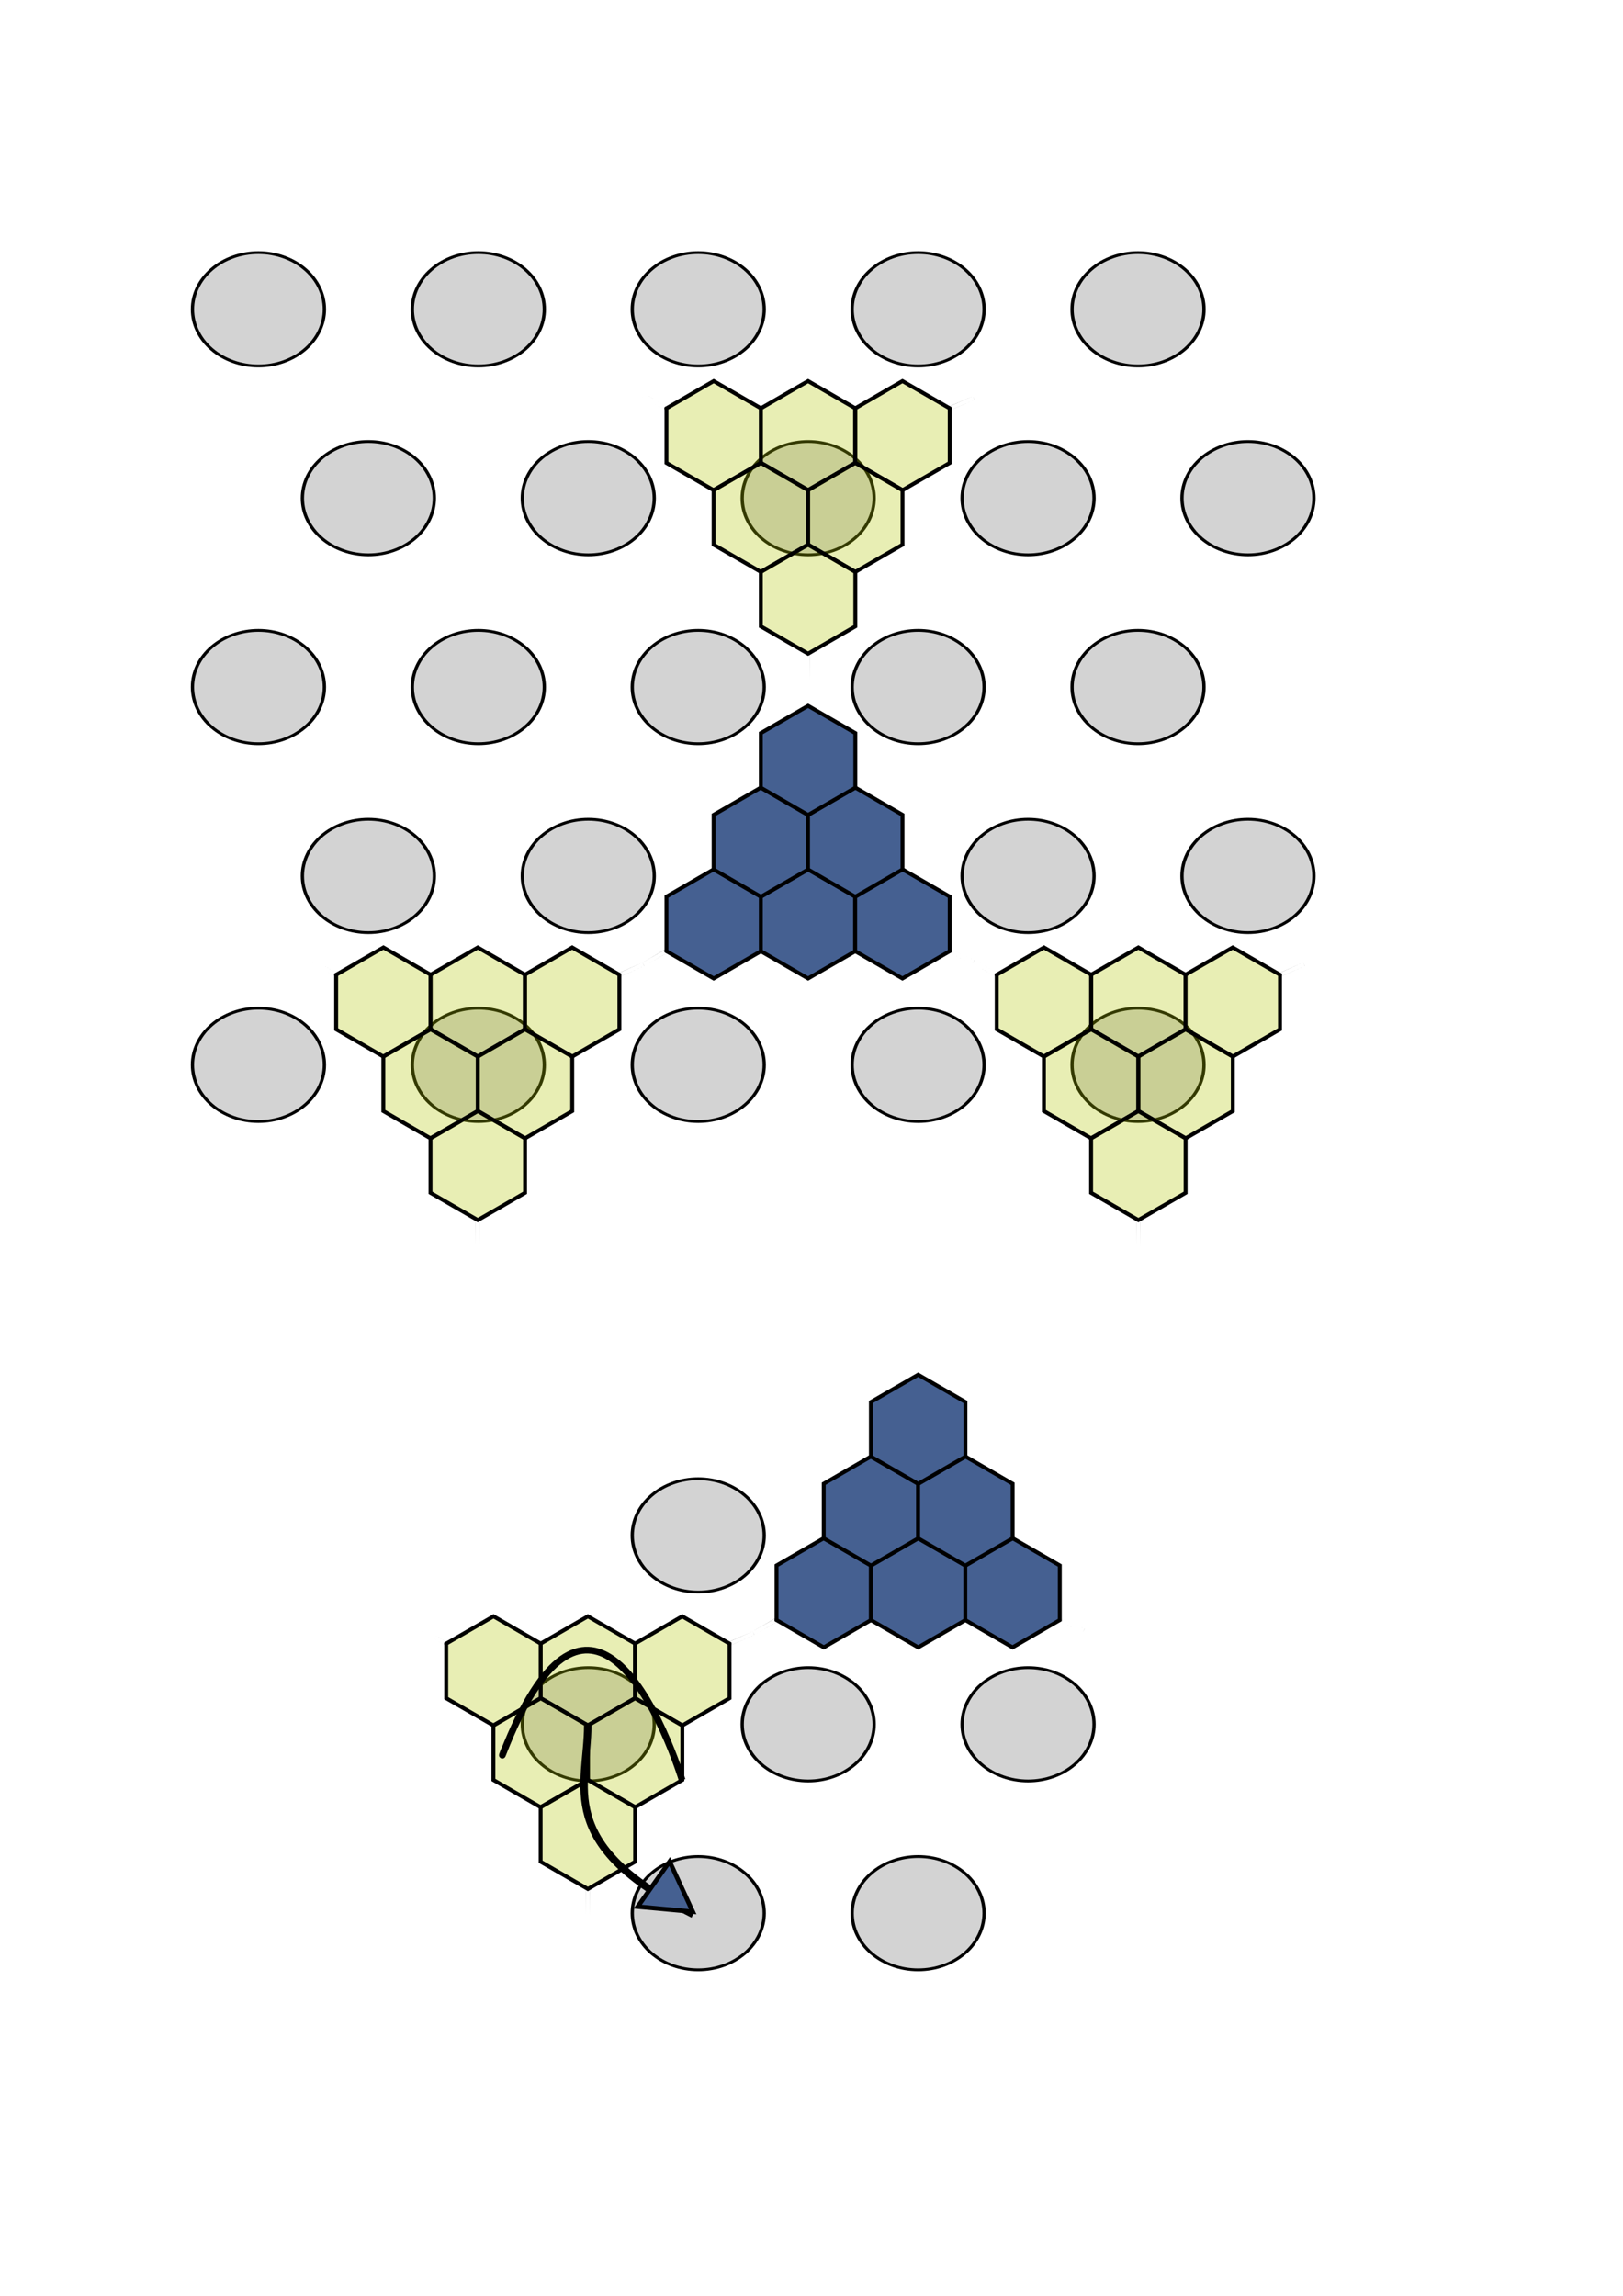 <?xml version="1.0" encoding="UTF-8" standalone="no"?>
<!-- Created with Inkscape (http://www.inkscape.org/) -->

<svg
   width="210mm"
   height="297mm"
   viewBox="0 0 210 297"
   version="1.1"
   id="svg5"
   inkscape:version="1.1.2 (b8e25be833, 2022-02-05)"
   sodipodi:docname="physical-model.svg"
   xmlns:inkscape="http://www.inkscape.org/namespaces/inkscape"
   xmlns:sodipodi="http://sodipodi.sourceforge.net/DTD/sodipodi-0.dtd"
   xmlns="http://www.w3.org/2000/svg"
   xmlns:svg="http://www.w3.org/2000/svg">
  <sodipodi:namedview
     id="namedview7"
     pagecolor="#ffffff"
     bordercolor="#666666"
     borderopacity="1.0"
     inkscape:pageshadow="2"
     inkscape:pageopacity="0.0"
     inkscape:pagecheckerboard="0"
     inkscape:document-units="mm"
     showgrid="false"
     inkscape:zoom="1"
     inkscape:cx="179"
     inkscape:cy="664.5"
     inkscape:window-width="1920"
     inkscape:window-height="991"
     inkscape:window-x="-9"
     inkscape:window-y="-9"
     inkscape:window-maximized="1"
     inkscape:current-layer="g16299" />
  <defs
     id="defs2">
    <clipPath
       id="p13c97e8cb7">
      <rect
         x="26.315"
         y="26.88"
         width="435.16"
         height="435.16"
         id="rect17882" />
    </clipPath>
    <clipPath
       id="clipPath19203">
      <rect
         x="26.315"
         y="26.88"
         width="435.16"
         height="435.16"
         id="rect19201" />
    </clipPath>
    <clipPath
       id="clipPath19207">
      <rect
         x="26.315"
         y="26.88"
         width="435.16"
         height="435.16"
         id="rect19205" />
    </clipPath>
    <clipPath
       id="clipPath19211">
      <rect
         x="26.315"
         y="26.88"
         width="435.16"
         height="435.16"
         id="rect19209" />
    </clipPath>
    <clipPath
       id="clipPath19215">
      <rect
         x="26.315"
         y="26.88"
         width="435.16"
         height="435.16"
         id="rect19213" />
    </clipPath>
    <clipPath
       id="clipPath19219">
      <rect
         x="26.315"
         y="26.88"
         width="435.16"
         height="435.16"
         id="rect19217" />
    </clipPath>
    <clipPath
       id="clipPath19223">
      <rect
         x="26.315"
         y="26.88"
         width="435.16"
         height="435.16"
         id="rect19221" />
    </clipPath>
    <clipPath
       id="clipPath19227">
      <rect
         x="26.315"
         y="26.88"
         width="435.16"
         height="435.16"
         id="rect19225" />
    </clipPath>
    <clipPath
       id="clipPath19231">
      <rect
         x="26.315"
         y="26.88"
         width="435.16"
         height="435.16"
         id="rect19229" />
    </clipPath>
    <clipPath
       id="clipPath19235">
      <rect
         x="26.315"
         y="26.88"
         width="435.16"
         height="435.16"
         id="rect19233" />
    </clipPath>
    <clipPath
       id="clipPath19239">
      <rect
         x="26.315"
         y="26.88"
         width="435.16"
         height="435.16"
         id="rect19237" />
    </clipPath>
    <clipPath
       id="clipPath19243">
      <rect
         x="26.315"
         y="26.88"
         width="435.16"
         height="435.16"
         id="rect19241" />
    </clipPath>
    <clipPath
       id="clipPath19247">
      <rect
         x="26.315"
         y="26.88"
         width="435.16"
         height="435.16"
         id="rect19245" />
    </clipPath>
    <clipPath
       id="clipPath19251">
      <rect
         x="26.315"
         y="26.88"
         width="435.16"
         height="435.16"
         id="rect19249" />
    </clipPath>
    <clipPath
       id="clipPath19255">
      <rect
         x="26.315"
         y="26.88"
         width="435.16"
         height="435.16"
         id="rect19253" />
    </clipPath>
    <clipPath
       id="clipPath19259">
      <rect
         x="26.315"
         y="26.88"
         width="435.16"
         height="435.16"
         id="rect19257" />
    </clipPath>
    <clipPath
       id="clipPath19263">
      <rect
         x="26.315"
         y="26.88"
         width="435.16"
         height="435.16"
         id="rect19261" />
    </clipPath>
    <clipPath
       id="clipPath19267">
      <rect
         x="26.315"
         y="26.88"
         width="435.16"
         height="435.16"
         id="rect19265" />
    </clipPath>
    <clipPath
       id="clipPath19271">
      <rect
         x="26.315"
         y="26.88"
         width="435.16"
         height="435.16"
         id="rect19269" />
    </clipPath>
    <clipPath
       id="clipPath19275">
      <rect
         x="26.315"
         y="26.88"
         width="435.16"
         height="435.16"
         id="rect19273" />
    </clipPath>
    <clipPath
       id="clipPath19279">
      <rect
         x="26.315"
         y="26.88"
         width="435.16"
         height="435.16"
         id="rect19277" />
    </clipPath>
    <clipPath
       id="clipPath19283">
      <rect
         x="26.315"
         y="26.88"
         width="435.16"
         height="435.16"
         id="rect19281" />
    </clipPath>
    <clipPath
       id="clipPath19287">
      <rect
         x="26.315"
         y="26.88"
         width="435.16"
         height="435.16"
         id="rect19285" />
    </clipPath>
    <clipPath
       id="clipPath19291">
      <rect
         x="26.315"
         y="26.88"
         width="435.16"
         height="435.16"
         id="rect19289" />
    </clipPath>
    <clipPath
       id="clipPath19295">
      <rect
         x="26.315"
         y="26.88"
         width="435.16"
         height="435.16"
         id="rect19293" />
    </clipPath>
    <clipPath
       id="clipPath19299">
      <rect
         x="26.315"
         y="26.88"
         width="435.16"
         height="435.16"
         id="rect19297" />
    </clipPath>
    <clipPath
       id="clipPath19303">
      <rect
         x="26.315"
         y="26.88"
         width="435.16"
         height="435.16"
         id="rect19301" />
    </clipPath>
    <clipPath
       id="clipPath19307">
      <rect
         x="26.315"
         y="26.88"
         width="435.16"
         height="435.16"
         id="rect19305" />
    </clipPath>
    <clipPath
       id="clipPath19311">
      <rect
         x="26.315"
         y="26.88"
         width="435.16"
         height="435.16"
         id="rect19309" />
    </clipPath>
    <clipPath
       id="clipPath19315">
      <rect
         x="26.315"
         y="26.88"
         width="435.16"
         height="435.16"
         id="rect19313" />
    </clipPath>
    <clipPath
       id="clipPath19319">
      <rect
         x="26.315"
         y="26.88"
         width="435.16"
         height="435.16"
         id="rect19317" />
    </clipPath>
    <clipPath
       id="clipPath19323">
      <rect
         x="26.315"
         y="26.88"
         width="435.16"
         height="435.16"
         id="rect19321" />
    </clipPath>
    <clipPath
       id="clipPath19327">
      <rect
         x="26.315"
         y="26.88"
         width="435.16"
         height="435.16"
         id="rect19325" />
    </clipPath>
    <clipPath
       id="clipPath19331">
      <rect
         x="26.315"
         y="26.88"
         width="435.16"
         height="435.16"
         id="rect19329" />
    </clipPath>
    <clipPath
       id="clipPath19335">
      <rect
         x="26.315"
         y="26.88"
         width="435.16"
         height="435.16"
         id="rect19333" />
    </clipPath>
    <clipPath
       id="clipPath19339">
      <rect
         x="26.315"
         y="26.88"
         width="435.16"
         height="435.16"
         id="rect19337" />
    </clipPath>
    <clipPath
       id="p13c97e8cb7-2">
      <rect
         x="26.315"
         y="26.88"
         width="435.16"
         height="435.16"
         id="rect17882-4" />
    </clipPath>
    <clipPath
       id="clipPath19203-6">
      <rect
         x="26.315"
         y="26.88"
         width="435.16"
         height="435.16"
         id="rect19201-3" />
    </clipPath>
    <clipPath
       id="clipPath19207-3">
      <rect
         x="26.315"
         y="26.88"
         width="435.16"
         height="435.16"
         id="rect19205-6" />
    </clipPath>
    <clipPath
       id="clipPath19211-4">
      <rect
         x="26.315"
         y="26.88"
         width="435.16"
         height="435.16"
         id="rect19209-2" />
    </clipPath>
    <clipPath
       id="clipPath19215-3">
      <rect
         x="26.315"
         y="26.88"
         width="435.16"
         height="435.16"
         id="rect19213-9" />
    </clipPath>
    <clipPath
       id="clipPath19219-9">
      <rect
         x="26.315"
         y="26.88"
         width="435.16"
         height="435.16"
         id="rect19217-1" />
    </clipPath>
    <clipPath
       id="clipPath19223-6">
      <rect
         x="26.315"
         y="26.88"
         width="435.16"
         height="435.16"
         id="rect19221-3" />
    </clipPath>
    <clipPath
       id="clipPath19227-2">
      <rect
         x="26.315"
         y="26.88"
         width="435.16"
         height="435.16"
         id="rect19225-1" />
    </clipPath>
    <clipPath
       id="clipPath19231-9">
      <rect
         x="26.315"
         y="26.88"
         width="435.16"
         height="435.16"
         id="rect19229-6" />
    </clipPath>
    <clipPath
       id="clipPath19235-3">
      <rect
         x="26.315"
         y="26.88"
         width="435.16"
         height="435.16"
         id="rect19233-2" />
    </clipPath>
    <clipPath
       id="clipPath19239-7">
      <rect
         x="26.315"
         y="26.88"
         width="435.16"
         height="435.16"
         id="rect19237-2" />
    </clipPath>
    <clipPath
       id="clipPath19243-8">
      <rect
         x="26.315"
         y="26.88"
         width="435.16"
         height="435.16"
         id="rect19241-1" />
    </clipPath>
    <clipPath
       id="clipPath19247-4">
      <rect
         x="26.315"
         y="26.88"
         width="435.16"
         height="435.16"
         id="rect19245-4" />
    </clipPath>
    <clipPath
       id="clipPath19251-5">
      <rect
         x="26.315"
         y="26.88"
         width="435.16"
         height="435.16"
         id="rect19249-3" />
    </clipPath>
    <clipPath
       id="clipPath19255-8">
      <rect
         x="26.315"
         y="26.88"
         width="435.16"
         height="435.16"
         id="rect19253-0" />
    </clipPath>
    <clipPath
       id="clipPath19259-9">
      <rect
         x="26.315"
         y="26.88"
         width="435.16"
         height="435.16"
         id="rect19257-7" />
    </clipPath>
    <clipPath
       id="clipPath19263-6">
      <rect
         x="26.315"
         y="26.88"
         width="435.16"
         height="435.16"
         id="rect19261-6" />
    </clipPath>
    <clipPath
       id="clipPath19267-1">
      <rect
         x="26.315"
         y="26.88"
         width="435.16"
         height="435.16"
         id="rect19265-5" />
    </clipPath>
    <clipPath
       id="clipPath19271-8">
      <rect
         x="26.315"
         y="26.88"
         width="435.16"
         height="435.16"
         id="rect19269-1" />
    </clipPath>
    <clipPath
       id="clipPath19275-7">
      <rect
         x="26.315"
         y="26.88"
         width="435.16"
         height="435.16"
         id="rect19273-1" />
    </clipPath>
    <clipPath
       id="clipPath19279-8">
      <rect
         x="26.315"
         y="26.88"
         width="435.16"
         height="435.16"
         id="rect19277-8" />
    </clipPath>
    <clipPath
       id="clipPath19283-1">
      <rect
         x="26.315"
         y="26.88"
         width="435.16"
         height="435.16"
         id="rect19281-2" />
    </clipPath>
    <clipPath
       id="clipPath19287-4">
      <rect
         x="26.315"
         y="26.88"
         width="435.16"
         height="435.16"
         id="rect19285-3" />
    </clipPath>
    <clipPath
       id="clipPath19291-4">
      <rect
         x="26.315"
         y="26.88"
         width="435.16"
         height="435.16"
         id="rect19289-7" />
    </clipPath>
    <clipPath
       id="clipPath19295-9">
      <rect
         x="26.315"
         y="26.88"
         width="435.16"
         height="435.16"
         id="rect19293-9" />
    </clipPath>
    <clipPath
       id="clipPath19299-1">
      <rect
         x="26.315"
         y="26.88"
         width="435.16"
         height="435.16"
         id="rect19297-0" />
    </clipPath>
    <clipPath
       id="clipPath19303-5">
      <rect
         x="26.315"
         y="26.88"
         width="435.16"
         height="435.16"
         id="rect19301-0" />
    </clipPath>
    <clipPath
       id="clipPath19307-1">
      <rect
         x="26.315"
         y="26.88"
         width="435.16"
         height="435.16"
         id="rect19305-7" />
    </clipPath>
    <clipPath
       id="clipPath19311-2">
      <rect
         x="26.315"
         y="26.88"
         width="435.16"
         height="435.16"
         id="rect19309-6" />
    </clipPath>
    <clipPath
       id="clipPath19315-3">
      <rect
         x="26.315"
         y="26.88"
         width="435.16"
         height="435.16"
         id="rect19313-2" />
    </clipPath>
    <clipPath
       id="clipPath19319-7">
      <rect
         x="26.315"
         y="26.88"
         width="435.16"
         height="435.16"
         id="rect19317-0" />
    </clipPath>
    <clipPath
       id="clipPath19323-7">
      <rect
         x="26.315"
         y="26.88"
         width="435.16"
         height="435.16"
         id="rect19321-6" />
    </clipPath>
    <clipPath
       id="clipPath19327-2">
      <rect
         x="26.315"
         y="26.88"
         width="435.16"
         height="435.16"
         id="rect19325-0" />
    </clipPath>
    <clipPath
       id="clipPath19331-9">
      <rect
         x="26.315"
         y="26.88"
         width="435.16"
         height="435.16"
         id="rect19329-0" />
    </clipPath>
    <clipPath
       id="clipPath19335-2">
      <rect
         x="26.315"
         y="26.88"
         width="435.16"
         height="435.16"
         id="rect19333-4" />
    </clipPath>
    <clipPath
       id="clipPath19339-2">
      <rect
         x="26.315"
         y="26.88"
         width="435.16"
         height="435.16"
         id="rect19337-9" />
    </clipPath>
    <clipPath
       id="p13c97e8cb7-6">
      <rect
         x="26.315"
         y="26.88"
         width="435.16"
         height="435.16"
         id="rect17882-1" />
    </clipPath>
    <clipPath
       id="clipPath27120">
      <rect
         x="26.315"
         y="26.88"
         width="435.16"
         height="435.16"
         id="rect27118" />
    </clipPath>
    <clipPath
       id="clipPath27124">
      <rect
         x="26.315"
         y="26.88"
         width="435.16"
         height="435.16"
         id="rect27122" />
    </clipPath>
    <clipPath
       id="clipPath27128">
      <rect
         x="26.315"
         y="26.88"
         width="435.16"
         height="435.16"
         id="rect27126" />
    </clipPath>
    <clipPath
       id="clipPath27132">
      <rect
         x="26.315"
         y="26.88"
         width="435.16"
         height="435.16"
         id="rect27130" />
    </clipPath>
    <clipPath
       id="clipPath27136">
      <rect
         x="26.315"
         y="26.88"
         width="435.16"
         height="435.16"
         id="rect27134" />
    </clipPath>
    <clipPath
       id="clipPath27140">
      <rect
         x="26.315"
         y="26.88"
         width="435.16"
         height="435.16"
         id="rect27138" />
    </clipPath>
  </defs>
  <g
     inkscape:label="Layer 1"
     inkscape:groupmode="layer"
     id="layer1">
    <g
       id="axes_1"
       transform="matrix(0.425,0,0,0.365,8.028,-18.672)"
       inkscape:export-filename="C:\Users\User\Desktop\2D_KMC\theory\Blank_lattice.svg"
       inkscape:export-xdpi="600"
       inkscape:export-ydpi="600"
       style="stroke-linecap:butt;stroke-linejoin:round">
      <g
         id="patch_2" />
      <g
         id="matplotlib.axis_1" />
      <g
         id="matplotlib.axis_2" />
    </g>
    <g
       id="g26346">
      <g
         id="patch_3"
         style="stroke-linecap:butt;stroke-linejoin:round"
         transform="matrix(0.425,0,0,0.365,8.028,-18.672)">
        <path
           d="m 327.58,448.65 c 5.326,0 10.435,-2.116 14.202,-5.883 3.766,-3.766 5.883,-8.875 5.883,-14.202 0,-5.326 -2.116,-10.435 -5.883,-14.202 -3.766,-3.766 -8.875,-5.883 -14.202,-5.883 -5.326,0 -10.435,2.116 -14.202,5.883 -3.766,3.766 -5.883,8.875 -5.883,14.202 0,5.326 2.116,10.435 5.883,14.202 3.766,3.766 8.875,5.883 14.202,5.883 z"
           clip-path="url(#p13c97e8cb7)"
           style="fill:#d3d3d3;stroke:#000000;stroke-linejoin:miter"
           id="path17134" />
      </g>
      <g
         id="patch_4"
         style="stroke-linecap:butt;stroke-linejoin:round"
         transform="matrix(0.425,0,0,0.365,8.028,-18.672)">
        <path
           d="m 260.632,180.86 c 5.326,0 10.435,-2.116 14.202,-5.883 3.766,-3.766 5.883,-8.875 5.883,-14.202 0,-5.326 -2.116,-10.435 -5.883,-14.202 -3.766,-3.766 -8.875,-5.883 -14.202,-5.883 -5.326,0 -10.435,2.116 -14.202,5.883 -3.766,3.766 -5.883,8.875 -5.883,14.202 0,5.326 2.116,10.435 5.883,14.202 3.766,3.766 8.875,5.883 14.202,5.883 z"
           clip-path="url(#p13c97e8cb7)"
           style="fill:#d3d3d3;stroke:#000000;stroke-linejoin:miter"
           id="path17137" />
      </g>
      <g
         id="patch_5"
         style="stroke-linecap:butt;stroke-linejoin:round"
         transform="matrix(0.425,0,0,0.365,8.028,-18.672)">
        <path
           d="m 361.053,247.807 c 5.326,0 10.435,-2.116 14.202,-5.883 3.766,-3.766 5.883,-8.875 5.883,-14.202 0,-5.326 -2.116,-10.435 -5.883,-14.202 -3.766,-3.766 -8.875,-5.883 -14.202,-5.883 -5.326,0 -10.435,2.116 -14.202,5.883 -3.766,3.766 -5.883,8.875 -5.883,14.202 0,5.326 2.116,10.435 5.883,14.202 3.766,3.766 8.875,5.883 14.202,5.883 z"
           clip-path="url(#p13c97e8cb7)"
           style="fill:#d3d3d3;stroke:#000000;stroke-linejoin:miter"
           id="path17140" />
      </g>
      <g
         id="patch_6"
         style="stroke-linecap:butt;stroke-linejoin:round"
         transform="matrix(0.425,0,0,0.365,8.028,-18.672)">
        <path
           d="m 294.106,381.703 c 5.326,0 10.435,-2.116 14.202,-5.883 3.766,-3.766 5.883,-8.875 5.883,-14.202 0,-5.326 -2.116,-10.435 -5.883,-14.202 -3.766,-3.766 -8.875,-5.883 -14.202,-5.883 -5.326,0 -10.435,2.116 -14.202,5.883 -3.766,3.766 -5.883,8.875 -5.883,14.202 0,5.326 2.116,10.435 5.883,14.202 3.766,3.766 8.875,5.883 14.202,5.883 z"
           clip-path="url(#p13c97e8cb7)"
           style="fill:#d3d3d3;stroke:#000000;stroke-linejoin:miter"
           id="path17143" />
      </g>
      <g
         id="patch_9"
         style="stroke-linecap:butt;stroke-linejoin:round"
         transform="matrix(0.425,0,0,0.365,8.028,-18.672)">
        <path
           d="m 59.789,314.755 c 5.326,0 10.435,-2.116 14.202,-5.883 3.766,-3.766 5.883,-8.875 5.883,-14.202 0,-5.326 -2.116,-10.435 -5.883,-14.202 -3.766,-3.766 -8.875,-5.883 -14.202,-5.883 -5.326,0 -10.435,2.116 -14.202,5.883 -3.766,3.766 -5.883,8.875 -5.883,14.202 0,5.326 2.116,10.435 5.883,14.202 3.766,3.766 8.875,5.883 14.202,5.883 z"
           clip-path="url(#p13c97e8cb7)"
           style="fill:#d3d3d3;stroke:#000000;stroke-linejoin:miter"
           id="path17152" />
      </g>
      <g
         id="patch_11"
         style="stroke-linecap:butt;stroke-linejoin:round"
         transform="matrix(0.425,0,0,0.365,8.028,-18.672)">
        <path
           d="m 193.684,314.755 c 5.326,0 10.435,-2.116 14.202,-5.883 3.766,-3.766 5.883,-8.875 5.883,-14.202 0,-5.326 -2.116,-10.435 -5.883,-14.202 -3.766,-3.766 -8.875,-5.883 -14.202,-5.883 -5.326,0 -10.435,2.116 -14.202,5.883 -3.766,3.766 -5.883,8.875 -5.883,14.202 0,5.326 2.116,10.435 5.883,14.202 3.766,3.766 8.875,5.883 14.202,5.883 z"
           clip-path="url(#p13c97e8cb7)"
           style="fill:#d3d3d3;stroke:#000000;stroke-linejoin:miter"
           id="path17158" />
      </g>
      <g
         id="patch_12"
         style="stroke-linecap:butt;stroke-linejoin:round"
         transform="matrix(0.425,0,0,0.365,8.028,-18.672)">
        <path
           d="m 126.737,448.65 c 5.326,0 10.435,-2.116 14.202,-5.883 3.766,-3.766 5.883,-8.875 5.883,-14.202 0,-5.326 -2.116,-10.435 -5.883,-14.202 -3.766,-3.766 -8.875,-5.883 -14.202,-5.883 -5.326,0 -10.435,2.116 -14.202,5.883 -3.766,3.766 -5.883,8.875 -5.883,14.202 0,5.326 2.116,10.435 5.883,14.202 3.766,3.766 8.875,5.883 14.202,5.883 z"
           clip-path="url(#p13c97e8cb7)"
           style="fill:#d3d3d3;stroke:#000000;stroke-linejoin:miter"
           id="path17161" />
      </g>
      <g
         id="patch_14"
         style="stroke-linecap:butt;stroke-linejoin:round"
         transform="matrix(0.425,0,0,0.365,8.028,-18.672)">
        <path
           d="m 160.21,247.807 c 5.326,0 10.435,-2.116 14.202,-5.883 3.766,-3.766 5.883,-8.875 5.883,-14.202 0,-5.326 -2.116,-10.435 -5.883,-14.202 -3.766,-3.766 -8.875,-5.883 -14.202,-5.883 -5.326,0 -10.435,2.116 -14.202,5.883 -3.766,3.766 -5.883,8.875 -5.883,14.202 0,5.326 2.116,10.435 5.883,14.202 3.766,3.766 8.875,5.883 14.202,5.883 z"
           clip-path="url(#p13c97e8cb7)"
           style="fill:#d3d3d3;stroke:#000000;stroke-linejoin:miter"
           id="path17167" />
      </g>
      <g
         id="patch_15"
         style="stroke-linecap:butt;stroke-linejoin:round"
         transform="matrix(0.425,0,0,0.365,8.028,-18.672)">
        <path
           d="m 327.58,314.755 c 5.326,0 10.435,-2.116 14.202,-5.883 3.766,-3.766 5.883,-8.875 5.883,-14.202 0,-5.326 -2.116,-10.435 -5.883,-14.202 -3.766,-3.766 -8.875,-5.883 -14.202,-5.883 -5.326,0 -10.435,2.116 -14.202,5.883 -3.766,3.766 -5.883,8.875 -5.883,14.202 0,5.326 2.116,10.435 5.883,14.202 3.766,3.766 8.875,5.883 14.202,5.883 z"
           clip-path="url(#p13c97e8cb7)"
           style="fill:#d3d3d3;stroke:#000000;stroke-linejoin:miter"
           id="path17170" />
      </g>
      <g
         id="patch_16"
         style="stroke-linecap:butt;stroke-linejoin:round"
         transform="matrix(0.425,0,0,0.365,8.028,-18.672)">
        <path
           d="m 260.632,448.65 c 5.326,0 10.435,-2.116 14.202,-5.883 3.766,-3.766 5.883,-8.875 5.883,-14.202 0,-5.326 -2.116,-10.435 -5.883,-14.202 -3.766,-3.766 -8.875,-5.883 -14.202,-5.883 -5.326,0 -10.435,2.116 -14.202,5.883 -3.766,3.766 -5.883,8.875 -5.883,14.202 0,5.326 2.116,10.435 5.883,14.202 3.766,3.766 8.875,5.883 14.202,5.883 z"
           clip-path="url(#p13c97e8cb7)"
           style="fill:#d3d3d3;stroke:#000000;stroke-linejoin:miter"
           id="path17173" />
      </g>
      <g
         id="patch_18"
         style="stroke-linecap:butt;stroke-linejoin:round"
         transform="matrix(0.425,0,0,0.365,8.028,-18.672)">
        <path
           d="m 294.106,247.807 c 5.326,0 10.435,-2.116 14.202,-5.883 3.766,-3.766 5.883,-8.875 5.883,-14.202 0,-5.326 -2.116,-10.435 -5.883,-14.202 -3.766,-3.766 -8.875,-5.883 -14.202,-5.883 -5.326,0 -10.435,2.116 -14.202,5.883 -3.766,3.766 -5.883,8.875 -5.883,14.202 0,5.326 2.116,10.435 5.883,14.202 3.766,3.766 8.875,5.883 14.202,5.883 z"
           clip-path="url(#p13c97e8cb7)"
           style="fill:#d3d3d3;stroke:#000000;stroke-linejoin:miter"
           id="path17179" />
      </g>
      <g
         id="patch_21"
         style="stroke-linecap:butt;stroke-linejoin:round"
         transform="matrix(0.425,0,0,0.365,8.028,-18.672)">
        <path
           d="m 93.263,381.703 c 5.326,0 10.435,-2.116 14.202,-5.883 3.766,-3.766 5.883,-8.875 5.883,-14.202 0,-5.326 -2.116,-10.435 -5.883,-14.202 -3.766,-3.766 -8.875,-5.883 -14.202,-5.883 -5.326,0 -10.435,2.116 -14.202,5.883 -3.766,3.766 -5.883,8.875 -5.883,14.202 0,5.326 2.116,10.435 5.883,14.202 3.766,3.766 8.875,5.883 14.202,5.883 z"
           clip-path="url(#p13c97e8cb7)"
           style="fill:#d3d3d3;stroke:#000000;stroke-linejoin:miter"
           id="path17188" />
      </g>
      <g
         id="patch_22"
         style="stroke-linecap:butt;stroke-linejoin:round"
         transform="matrix(0.425,0,0,0.365,8.028,-18.672)">
        <path
           d="m 193.684,180.86 c 5.326,0 10.435,-2.116 14.202,-5.883 3.766,-3.766 5.883,-8.875 5.883,-14.202 0,-5.326 -2.116,-10.435 -5.883,-14.202 -3.766,-3.766 -8.875,-5.883 -14.202,-5.883 -5.326,0 -10.435,2.116 -14.202,5.883 -3.766,3.766 -5.883,8.875 -5.883,14.202 0,5.326 2.116,10.435 5.883,14.202 3.766,3.766 8.875,5.883 14.202,5.883 z"
           clip-path="url(#p13c97e8cb7)"
           style="fill:#d3d3d3;stroke:#000000;stroke-linejoin:miter"
           id="path17191" />
      </g>
      <g
         id="patch_23"
         style="stroke-linecap:butt;stroke-linejoin:round"
         transform="matrix(0.425,0,0,0.365,8.028,-18.672)">
        <path
           d="m 126.737,314.755 c 5.326,0 10.435,-2.116 14.202,-5.883 3.766,-3.766 5.883,-8.875 5.883,-14.202 0,-5.326 -2.116,-10.435 -5.883,-14.202 -3.766,-3.766 -8.875,-5.883 -14.202,-5.883 -5.326,0 -10.435,2.116 -14.202,5.883 -3.766,3.766 -5.883,8.875 -5.883,14.202 0,5.326 2.116,10.435 5.883,14.202 3.766,3.766 8.875,5.883 14.202,5.883 z"
           clip-path="url(#p13c97e8cb7)"
           style="fill:#d3d3d3;stroke:#000000;stroke-linejoin:miter"
           id="path17194" />
      </g>
      <g
         id="patch_24"
         style="stroke-linecap:butt;stroke-linejoin:round"
         transform="matrix(0.425,0,0,0.365,8.028,-18.672)">
        <path
           d="m 59.789,180.86 c 5.326,0 10.435,-2.116 14.202,-5.883 3.766,-3.766 5.883,-8.875 5.883,-14.202 0,-5.326 -2.116,-10.435 -5.883,-14.202 -3.766,-3.766 -8.875,-5.883 -14.202,-5.883 -5.326,0 -10.435,2.116 -14.202,5.883 -3.766,3.766 -5.883,8.875 -5.883,14.202 0,5.326 2.116,10.435 5.883,14.202 3.766,3.766 8.875,5.883 14.202,5.883 z"
           clip-path="url(#p13c97e8cb7)"
           style="fill:#d3d3d3;stroke:#000000;stroke-linejoin:miter"
           id="path17197" />
      </g>
      <g
         id="patch_25"
         style="stroke-linecap:butt;stroke-linejoin:round"
         transform="matrix(0.425,0,0,0.365,8.028,-18.672)">
        <path
           d="m 227.158,381.703 c 5.326,0 10.435,-2.116 14.202,-5.883 3.766,-3.766 5.883,-8.875 5.883,-14.202 0,-5.326 -2.116,-10.435 -5.883,-14.202 -3.766,-3.766 -8.875,-5.883 -14.202,-5.883 -5.326,0 -10.435,2.116 -14.202,5.883 -3.766,3.766 -5.883,8.875 -5.883,14.202 0,5.326 2.116,10.435 5.883,14.202 3.766,3.766 8.875,5.883 14.202,5.883 z"
           clip-path="url(#p13c97e8cb7)"
           style="fill:#d3d3d3;stroke:#000000;stroke-linejoin:miter"
           id="path17200" />
      </g>
      <g
         id="patch_27"
         style="stroke-linecap:butt;stroke-linejoin:round"
         transform="matrix(0.425,0,0,0.365,8.028,-18.672)">
        <path
           d="m 260.632,314.755 c 5.326,0 10.435,-2.116 14.202,-5.883 3.766,-3.766 5.883,-8.875 5.883,-14.202 0,-5.326 -2.116,-10.435 -5.883,-14.202 -3.766,-3.766 -8.875,-5.883 -14.202,-5.883 -5.326,0 -10.435,2.116 -14.202,5.883 -3.766,3.766 -5.883,8.875 -5.883,14.202 0,5.326 2.116,10.435 5.883,14.202 3.766,3.766 8.875,5.883 14.202,5.883 z"
           clip-path="url(#p13c97e8cb7)"
           style="fill:#d3d3d3;stroke:#000000;stroke-linejoin:miter"
           id="path17206" />
      </g>
      <g
         id="patch_28"
         style="stroke-linecap:butt;stroke-linejoin:round"
         transform="matrix(0.425,0,0,0.365,8.028,-18.672)">
        <path
           d="m 361.053,381.703 c 5.326,0 10.435,-2.116 14.202,-5.883 3.766,-3.766 5.883,-8.875 5.883,-14.202 0,-5.326 -2.116,-10.435 -5.883,-14.202 -3.766,-3.766 -8.875,-5.883 -14.202,-5.883 -5.326,0 -10.435,2.116 -14.202,5.883 -3.766,3.766 -5.883,8.875 -5.883,14.202 0,5.326 2.116,10.435 5.883,14.202 3.766,3.766 8.875,5.883 14.202,5.883 z"
           clip-path="url(#p13c97e8cb7)"
           style="fill:#d3d3d3;stroke:#000000;stroke-linejoin:miter"
           id="path17209" />
      </g>
      <g
         id="patch_31"
         style="stroke-linecap:butt;stroke-linejoin:round"
         transform="matrix(0.425,0,0,0.365,8.028,-18.672)">
        <path
           d="m 327.58,180.86 c 5.326,0 10.435,-2.116 14.202,-5.883 3.766,-3.766 5.883,-8.875 5.883,-14.202 0,-5.326 -2.116,-10.435 -5.883,-14.202 -3.766,-3.766 -8.875,-5.883 -14.202,-5.883 -5.326,0 -10.435,2.116 -14.202,5.883 -3.766,3.766 -5.883,8.875 -5.883,14.202 0,5.326 2.116,10.435 5.883,14.202 3.766,3.766 8.875,5.883 14.202,5.883 z"
           clip-path="url(#p13c97e8cb7)"
           style="fill:#d3d3d3;stroke:#000000;stroke-linejoin:miter"
           id="path17218" />
      </g>
      <g
         id="patch_33"
         style="stroke-linecap:butt;stroke-linejoin:round"
         transform="matrix(0.425,0,0,0.365,8.028,-18.672)">
        <path
           d="m 59.789,448.65 c 5.326,0 10.435,-2.116 14.202,-5.883 3.766,-3.766 5.883,-8.875 5.883,-14.202 0,-5.326 -2.116,-10.435 -5.883,-14.202 -3.766,-3.766 -8.875,-5.883 -14.202,-5.883 -5.326,0 -10.435,2.116 -14.202,5.883 -3.766,3.766 -5.883,8.875 -5.883,14.202 0,5.326 2.116,10.435 5.883,14.202 3.766,3.766 8.875,5.883 14.202,5.883 z"
           clip-path="url(#p13c97e8cb7)"
           style="fill:#d3d3d3;stroke:#000000;stroke-linejoin:miter"
           id="path17224" />
      </g>
      <g
         id="patch_34"
         style="stroke-linecap:butt;stroke-linejoin:round"
         transform="matrix(0.425,0,0,0.365,8.028,-18.672)">
        <path
           d="m 160.21,381.703 c 5.326,0 10.435,-2.116 14.202,-5.883 3.766,-3.766 5.883,-8.875 5.883,-14.202 0,-5.326 -2.116,-10.435 -5.883,-14.202 -3.766,-3.766 -8.875,-5.883 -14.202,-5.883 -5.326,0 -10.435,2.116 -14.202,5.883 -3.766,3.766 -5.883,8.875 -5.883,14.202 0,5.326 2.116,10.435 5.883,14.202 3.766,3.766 8.875,5.883 14.202,5.883 z"
           clip-path="url(#p13c97e8cb7)"
           style="fill:#d3d3d3;stroke:#000000;stroke-linejoin:miter"
           id="path17227" />
      </g>
      <g
         id="patch_35"
         style="stroke-linecap:butt;stroke-linejoin:round"
         transform="matrix(0.425,0,0,0.365,8.028,-18.672)">
        <path
           d="m 93.263,247.807 c 5.326,0 10.435,-2.116 14.202,-5.883 3.766,-3.766 5.883,-8.875 5.883,-14.202 0,-5.326 -2.116,-10.435 -5.883,-14.202 -3.766,-3.766 -8.875,-5.883 -14.202,-5.883 -5.326,0 -10.435,2.116 -14.202,5.883 -3.766,3.766 -5.883,8.875 -5.883,14.202 0,5.326 2.116,10.435 5.883,14.202 3.766,3.766 8.875,5.883 14.202,5.883 z"
           clip-path="url(#p13c97e8cb7)"
           style="fill:#d3d3d3;stroke:#000000;stroke-linejoin:miter"
           id="path17230" />
      </g>
      <g
         id="patch_36"
         style="stroke-linecap:butt;stroke-linejoin:round"
         transform="matrix(0.425,0,0,0.365,8.028,-18.672)">
        <path
           d="m 193.684,448.65 c 5.326,0 10.435,-2.116 14.202,-5.883 3.766,-3.766 5.883,-8.875 5.883,-14.202 0,-5.326 -2.116,-10.435 -5.883,-14.202 -3.766,-3.766 -8.875,-5.883 -14.202,-5.883 -5.326,0 -10.435,2.116 -14.202,5.883 -3.766,3.766 -5.883,8.875 -5.883,14.202 0,5.326 2.116,10.435 5.883,14.202 3.766,3.766 8.875,5.883 14.202,5.883 z"
           clip-path="url(#p13c97e8cb7)"
           style="fill:#d3d3d3;stroke:#000000;stroke-linejoin:miter"
           id="path17233" />
      </g>
      <g
         id="patch_37"
         style="stroke-linecap:butt;stroke-linejoin:round"
         transform="matrix(0.425,0,0,0.365,8.028,-18.672)">
        <path
           d="m 126.737,180.86 c 5.326,0 10.435,-2.116 14.202,-5.883 3.766,-3.766 5.883,-8.875 5.883,-14.202 0,-5.326 -2.116,-10.435 -5.883,-14.202 -3.766,-3.766 -8.875,-5.883 -14.202,-5.883 -5.326,0 -10.435,2.116 -14.202,5.883 -3.766,3.766 -5.883,8.875 -5.883,14.202 0,5.326 2.116,10.435 5.883,14.202 3.766,3.766 8.875,5.883 14.202,5.883 z"
           clip-path="url(#p13c97e8cb7)"
           style="fill:#d3d3d3;stroke:#000000;stroke-linejoin:miter"
           id="path17236" />
      </g>
      <g
         id="patch_38"
         style="stroke-linecap:butt;stroke-linejoin:round"
         transform="matrix(0.425,0,0,0.365,8.028,-18.672)">
        <path
           d="m 227.158,247.807 c 5.326,0 10.435,-2.116 14.202,-5.883 3.766,-3.766 5.883,-8.875 5.883,-14.202 0,-5.326 -2.116,-10.435 -5.883,-14.202 -3.766,-3.766 -8.875,-5.883 -14.202,-5.883 -5.326,0 -10.435,2.116 -14.202,5.883 -3.766,3.766 -5.883,8.875 -5.883,14.202 0,5.326 2.116,10.435 5.883,14.202 3.766,3.766 8.875,5.883 14.202,5.883 z"
           clip-path="url(#p13c97e8cb7)"
           style="fill:#d3d3d3;stroke:#000000;stroke-linejoin:miter"
           id="path17239" />
      </g>
      <circle
         id="path27026"
         style="fill:#456091;stroke:#000000;stroke-width:0.265"
         cx="-38.1"
         cy="-10.848"
         r="0.133" />
      <circle
         id="path27028"
         style="fill:#456091;stroke:#000000;stroke-width:0.265"
         cx="-38.1"
         cy="-10.848"
         r="0.133" />
      <g
         id="patch_4-6"
         style="stroke-linecap:butt;stroke-linejoin:round"
         transform="matrix(0.425,0,0,0.365,8.028,139.948)">
        <path
           d="m 260.632,180.86 c 5.326,0 10.435,-2.116 14.202,-5.883 3.766,-3.766 5.883,-8.875 5.883,-14.202 0,-5.326 -2.116,-10.435 -5.883,-14.202 -3.766,-3.766 -8.875,-5.883 -14.202,-5.883 -5.326,0 -10.435,2.116 -14.202,5.883 -3.766,3.766 -5.883,8.875 -5.883,14.202 0,5.326 2.116,10.435 5.883,14.202 3.766,3.766 8.875,5.883 14.202,5.883 z"
           clip-path="url(#p13c97e8cb7-6)"
           style="fill:#d3d3d3;stroke:#000000;stroke-linejoin:miter"
           id="path17137-2" />
      </g>
      <g
         id="patch_11-9"
         style="stroke-linecap:butt;stroke-linejoin:round"
         transform="matrix(0.425,0,0,0.365,8.028,139.948)">
        <path
           d="m 193.684,314.755 c 5.326,0 10.435,-2.116 14.202,-5.883 3.766,-3.766 5.883,-8.875 5.883,-14.202 0,-5.326 -2.116,-10.435 -5.883,-14.202 -3.766,-3.766 -8.875,-5.883 -14.202,-5.883 -5.326,0 -10.435,2.116 -14.202,5.883 -3.766,3.766 -5.883,8.875 -5.883,14.202 0,5.326 2.116,10.435 5.883,14.202 3.766,3.766 8.875,5.883 14.202,5.883 z"
           clip-path="url(#p13c97e8cb7-6)"
           style="fill:#d3d3d3;stroke:#000000;stroke-linejoin:miter"
           id="path17158-7" />
      </g>
      <g
         id="patch_14-4"
         style="stroke-linecap:butt;stroke-linejoin:round"
         transform="matrix(0.425,0,0,0.365,8.028,139.948)">
        <path
           d="m 160.21,247.807 c 5.326,0 10.435,-2.116 14.202,-5.883 3.766,-3.766 5.883,-8.875 5.883,-14.202 0,-5.326 -2.116,-10.435 -5.883,-14.202 -3.766,-3.766 -8.875,-5.883 -14.202,-5.883 -5.326,0 -10.435,2.116 -14.202,5.883 -3.766,3.766 -5.883,8.875 -5.883,14.202 0,5.326 2.116,10.435 5.883,14.202 3.766,3.766 8.875,5.883 14.202,5.883 z"
           clip-path="url(#p13c97e8cb7-6)"
           style="fill:#d3d3d3;stroke:#000000;stroke-linejoin:miter"
           id="path17167-5" />
      </g>
      <g
         id="patch_18-8"
         style="stroke-linecap:butt;stroke-linejoin:round"
         transform="matrix(0.425,0,0,0.365,8.028,139.948)">
        <path
           d="m 294.106,247.807 c 5.326,0 10.435,-2.116 14.202,-5.883 3.766,-3.766 5.883,-8.875 5.883,-14.202 0,-5.326 -2.116,-10.435 -5.883,-14.202 -3.766,-3.766 -8.875,-5.883 -14.202,-5.883 -5.326,0 -10.435,2.116 -14.202,5.883 -3.766,3.766 -5.883,8.875 -5.883,14.202 0,5.326 2.116,10.435 5.883,14.202 3.766,3.766 8.875,5.883 14.202,5.883 z"
           clip-path="url(#p13c97e8cb7-6)"
           style="fill:#d3d3d3;stroke:#000000;stroke-linejoin:miter"
           id="path17179-2" />
      </g>
      <g
         id="patch_22-4"
         style="stroke-linecap:butt;stroke-linejoin:round"
         transform="matrix(0.425,0,0,0.365,8.028,139.948)">
        <path
           d="m 193.684,180.86 c 5.326,0 10.435,-2.116 14.202,-5.883 3.766,-3.766 5.883,-8.875 5.883,-14.202 0,-5.326 -2.116,-10.435 -5.883,-14.202 -3.766,-3.766 -8.875,-5.883 -14.202,-5.883 -5.326,0 -10.435,2.116 -14.202,5.883 -3.766,3.766 -5.883,8.875 -5.883,14.202 0,5.326 2.116,10.435 5.883,14.202 3.766,3.766 8.875,5.883 14.202,5.883 z"
           clip-path="url(#p13c97e8cb7-6)"
           style="fill:#d3d3d3;stroke:#000000;stroke-linejoin:miter"
           id="path17191-5" />
      </g>
      <g
         id="patch_27-6"
         style="stroke-linecap:butt;stroke-linejoin:round"
         transform="matrix(0.425,0,0,0.365,8.028,139.948)">
        <path
           d="m 260.632,314.755 c 5.326,0 10.435,-2.116 14.202,-5.883 3.766,-3.766 5.883,-8.875 5.883,-14.202 0,-5.326 -2.116,-10.435 -5.883,-14.202 -3.766,-3.766 -8.875,-5.883 -14.202,-5.883 -5.326,0 -10.435,2.116 -14.202,5.883 -3.766,3.766 -5.883,8.875 -5.883,14.202 0,5.326 2.116,10.435 5.883,14.202 3.766,3.766 8.875,5.883 14.202,5.883 z"
           clip-path="url(#p13c97e8cb7-6)"
           style="fill:#d3d3d3;stroke:#000000;stroke-linejoin:miter"
           id="path17206-5" />
      </g>
      <g
         id="patch_38-5"
         style="stroke-linecap:butt;stroke-linejoin:round"
         transform="matrix(0.425,0,0,0.365,8.028,139.948)">
        <path
           d="m 227.158,247.807 c 5.326,0 10.435,-2.116 14.202,-5.883 3.766,-3.766 5.883,-8.875 5.883,-14.202 0,-5.326 -2.116,-10.435 -5.883,-14.202 -3.766,-3.766 -8.875,-5.883 -14.202,-5.883 -5.326,0 -10.435,2.116 -14.202,5.883 -3.766,3.766 -5.883,8.875 -5.883,14.202 0,5.326 2.116,10.435 5.883,14.202 3.766,3.766 8.875,5.883 14.202,5.883 z"
           clip-path="url(#p13c97e8cb7-6)"
           style="fill:#d3d3d3;stroke:#000000;stroke-linejoin:miter"
           id="path17239-0" />
      </g>
      <g
         id="g16299">
        <g
           id="g2972"
           transform="matrix(0.504,0,0,0.504,55.187,69.138)"
           style="fill:#456091;fill-opacity:1;stroke:#000000;stroke-opacity:0.993">
          <g
             id="g2443"
             transform="translate(17.679,32.008)"
             style="fill:#456091;fill-opacity:1;stroke:#000000;stroke-width:1;stroke-miterlimit:4;stroke-dasharray:none;stroke-opacity:0.993">
            <path
               sodipodi:type="star"
               style="fill:#456091;fill-opacity:1;stroke:#000000;stroke-width:3.78;stroke-miterlimit:4;stroke-dasharray:none;stroke-opacity:0.993"
               id="path1120"
               inkscape:flatsided="true"
               sodipodi:sides="6"
               sodipodi:cx="89.323311"
               sodipodi:cy="80.883308"
               sodipodi:r1="52.867077"
               sodipodi:r2="45.784233"
               sodipodi:arg1="1.5707963"
               sodipodi:arg2="2.0943951"
               inkscape:rounded="0"
               inkscape:randomized="0"
               d="m 89.323,133.75 -45.784,-26.434 -10e-7,-52.867 45.784,-26.434 45.784,26.434 0,52.867 z"
               transform="matrix(0.265,0,0,0.265,32.38,46.523)" />
            <path
               sodipodi:type="star"
               style="fill:#456091;fill-opacity:1;stroke:#000000;stroke-width:3.78;stroke-miterlimit:4;stroke-dasharray:none;stroke-opacity:0.993"
               id="path1120-6"
               inkscape:flatsided="true"
               sodipodi:sides="6"
               sodipodi:cx="89.323311"
               sodipodi:cy="80.883308"
               sodipodi:r1="52.867077"
               sodipodi:r2="45.784233"
               sodipodi:arg1="1.5707963"
               sodipodi:arg2="2.0943951"
               inkscape:rounded="0"
               inkscape:randomized="0"
               transform="matrix(0.265,0,0,0.265,56.607,46.523)"
               d="m 89.323,133.75 -45.784,-26.434 -10e-7,-52.867 45.784,-26.434 45.784,26.434 0,52.867 z" />
            <path
               sodipodi:type="star"
               style="fill:#456091;fill-opacity:1;stroke:#000000;stroke-width:3.78;stroke-miterlimit:4;stroke-dasharray:none;stroke-opacity:0.993"
               id="path1120-0"
               inkscape:flatsided="true"
               sodipodi:sides="6"
               sodipodi:cx="89.323311"
               sodipodi:cy="80.883308"
               sodipodi:r1="52.867077"
               sodipodi:r2="45.784233"
               sodipodi:arg1="1.5707963"
               sodipodi:arg2="2.0943951"
               inkscape:rounded="0"
               inkscape:randomized="0"
               transform="matrix(0.265,0,0,0.265,80.835,46.523)"
               d="m 89.323,133.75 -45.784,-26.434 -10e-7,-52.867 45.784,-26.434 45.784,26.434 0,52.867 z" />
            <path
               sodipodi:type="star"
               style="fill:#456091;fill-opacity:1;stroke:#000000;stroke-width:3.78;stroke-miterlimit:4;stroke-dasharray:none;stroke-opacity:0.993"
               id="path1120-5"
               inkscape:flatsided="true"
               sodipodi:sides="6"
               sodipodi:cx="89.323311"
               sodipodi:cy="80.883308"
               sodipodi:r1="52.867077"
               sodipodi:r2="45.784233"
               sodipodi:arg1="1.5707963"
               sodipodi:arg2="2.0943951"
               inkscape:rounded="0"
               inkscape:randomized="0"
               transform="matrix(0.265,0,0,0.265,44.493,25.541)"
               d="m 89.323,133.75 -45.784,-26.434 -10e-7,-52.867 45.784,-26.434 45.784,26.434 0,52.867 z" />
            <path
               sodipodi:type="star"
               style="fill:#456091;fill-opacity:1;stroke:#000000;stroke-width:3.78;stroke-miterlimit:4;stroke-dasharray:none;stroke-opacity:0.993"
               id="path1120-9"
               inkscape:flatsided="true"
               sodipodi:sides="6"
               sodipodi:cx="89.323311"
               sodipodi:cy="80.883308"
               sodipodi:r1="52.867077"
               sodipodi:r2="45.784233"
               sodipodi:arg1="1.5707963"
               sodipodi:arg2="2.0943951"
               inkscape:rounded="0"
               inkscape:randomized="0"
               transform="matrix(0.265,0,0,0.265,68.721,25.541)"
               d="m 89.323,133.75 -45.784,-26.434 -10e-7,-52.867 45.784,-26.434 45.784,26.434 0,52.867 z" />
            <path
               sodipodi:type="star"
               style="fill:#456091;fill-opacity:1;stroke:#000000;stroke-width:3.78;stroke-miterlimit:4;stroke-dasharray:none;stroke-opacity:0.993"
               id="path1120-97"
               inkscape:flatsided="true"
               sodipodi:sides="6"
               sodipodi:cx="89.323311"
               sodipodi:cy="80.883308"
               sodipodi:r1="52.867077"
               sodipodi:r2="45.784233"
               sodipodi:arg1="1.5707963"
               sodipodi:arg2="2.0943951"
               inkscape:rounded="0"
               inkscape:randomized="0"
               transform="matrix(0.265,0,0,0.265,56.607,4.559)"
               d="m 89.323,133.75 -45.784,-26.434 -10e-7,-52.867 45.784,-26.434 45.784,26.434 0,52.867 z" />
          </g>
          <path
             style="fill:#456091;fill-opacity:1;stroke:#000000;stroke-width:1;stroke-linecap:butt;stroke-linejoin:miter;stroke-miterlimit:4;stroke-dasharray:none;stroke-opacity:0.993"
             d="m 97.919,44.101 c 0,-6.815 0,-6.8 0,-6.8 v 0 0 0"
             id="path2707" />
          <path
             style="fill:#456091;fill-opacity:1;stroke:#000000;stroke-width:1;stroke-linecap:butt;stroke-linejoin:miter;stroke-miterlimit:4;stroke-dasharray:none;stroke-opacity:0.993"
             d="m 134.261,106.924 c 6.236,2.747 6.223,2.741 6.223,2.741 v 0 0 0"
             id="path2707-2" />
          <path
             style="fill:#456091;fill-opacity:1;stroke:#000000;stroke-width:1;stroke-linecap:butt;stroke-linejoin:miter;stroke-miterlimit:4;stroke-dasharray:none;stroke-opacity:0.993"
             d="m 61.578,106.924 c -5.902,3.407 -5.889,3.4 -5.889,3.4 v 0 0 0"
             id="path2707-8" />
        </g>
        <g
           id="g2972-5"
           transform="matrix(0.504,0,0,-0.504,55.187,106.737)"
           style="fill:#b0c500;fill-opacity:0.296;stroke:#000000;stroke-opacity:1">
          <g
             id="g2443-7"
             transform="translate(17.679,32.008)"
             style="fill:#b0c500;fill-opacity:0.296;stroke:#000000;stroke-width:1;stroke-miterlimit:4;stroke-dasharray:none;stroke-opacity:1">
            <path
               sodipodi:type="star"
               style="fill:#b0c500;fill-opacity:0.296;stroke:#000000;stroke-width:3.78;stroke-miterlimit:4;stroke-dasharray:none;stroke-opacity:1"
               id="path1120-60"
               inkscape:flatsided="true"
               sodipodi:sides="6"
               sodipodi:cx="89.323311"
               sodipodi:cy="80.883308"
               sodipodi:r1="52.867077"
               sodipodi:r2="45.784233"
               sodipodi:arg1="1.5707963"
               sodipodi:arg2="2.0943951"
               inkscape:rounded="0"
               inkscape:randomized="0"
               transform="matrix(0.265,0,0,0.265,32.38,46.523)"
               d="m 89.323,133.75 -45.784,-26.434 -10e-7,-52.867 45.784,-26.434 45.784,26.434 0,52.867 z" />
            <path
               sodipodi:type="star"
               style="fill:#b0c500;fill-opacity:0.296;stroke:#000000;stroke-width:3.78;stroke-miterlimit:4;stroke-dasharray:none;stroke-opacity:1"
               id="path1120-6-1"
               inkscape:flatsided="true"
               sodipodi:sides="6"
               sodipodi:cx="89.323311"
               sodipodi:cy="80.883308"
               sodipodi:r1="52.867077"
               sodipodi:r2="45.784233"
               sodipodi:arg1="1.5707963"
               sodipodi:arg2="2.0943951"
               inkscape:rounded="0"
               inkscape:randomized="0"
               transform="matrix(0.265,0,0,0.265,56.607,46.523)"
               d="m 89.323,133.75 -45.784,-26.434 -10e-7,-52.867 45.784,-26.434 45.784,26.434 0,52.867 z" />
            <path
               sodipodi:type="star"
               style="fill:#b0c500;fill-opacity:0.296;stroke:#000000;stroke-width:3.78;stroke-miterlimit:4;stroke-dasharray:none;stroke-opacity:1"
               id="path1120-0-4"
               inkscape:flatsided="true"
               sodipodi:sides="6"
               sodipodi:cx="89.323311"
               sodipodi:cy="80.883308"
               sodipodi:r1="52.867077"
               sodipodi:r2="45.784233"
               sodipodi:arg1="1.5707963"
               sodipodi:arg2="2.0943951"
               inkscape:rounded="0"
               inkscape:randomized="0"
               transform="matrix(0.265,0,0,0.265,80.835,46.523)"
               d="m 89.323,133.75 -45.784,-26.434 -10e-7,-52.867 45.784,-26.434 45.784,26.434 0,52.867 z" />
            <path
               sodipodi:type="star"
               style="fill:#b0c500;fill-opacity:0.296;stroke:#000000;stroke-width:3.78;stroke-miterlimit:4;stroke-dasharray:none;stroke-opacity:1"
               id="path1120-5-4"
               inkscape:flatsided="true"
               sodipodi:sides="6"
               sodipodi:cx="89.323311"
               sodipodi:cy="80.883308"
               sodipodi:r1="52.867077"
               sodipodi:r2="45.784233"
               sodipodi:arg1="1.5707963"
               sodipodi:arg2="2.0943951"
               inkscape:rounded="0"
               inkscape:randomized="0"
               transform="matrix(0.265,0,0,0.265,44.493,25.541)"
               d="m 89.323,133.75 -45.784,-26.434 -10e-7,-52.867 45.784,-26.434 45.784,26.434 0,52.867 z" />
            <path
               sodipodi:type="star"
               style="fill:#b0c500;fill-opacity:0.296;stroke:#000000;stroke-width:3.78;stroke-miterlimit:4;stroke-dasharray:none;stroke-opacity:1"
               id="path1120-9-8"
               inkscape:flatsided="true"
               sodipodi:sides="6"
               sodipodi:cx="89.323311"
               sodipodi:cy="80.883308"
               sodipodi:r1="52.867077"
               sodipodi:r2="45.784233"
               sodipodi:arg1="1.5707963"
               sodipodi:arg2="2.0943951"
               inkscape:rounded="0"
               inkscape:randomized="0"
               transform="matrix(0.265,0,0,0.265,68.721,25.541)"
               d="m 89.323,133.75 -45.784,-26.434 -10e-7,-52.867 45.784,-26.434 45.784,26.434 0,52.867 z" />
            <path
               sodipodi:type="star"
               style="fill:#b0c500;fill-opacity:0.296;stroke:#000000;stroke-width:3.78;stroke-miterlimit:4;stroke-dasharray:none;stroke-opacity:1"
               id="path1120-97-8"
               inkscape:flatsided="true"
               sodipodi:sides="6"
               sodipodi:cx="89.323311"
               sodipodi:cy="80.883308"
               sodipodi:r1="52.867077"
               sodipodi:r2="45.784233"
               sodipodi:arg1="1.5707963"
               sodipodi:arg2="2.0943951"
               inkscape:rounded="0"
               inkscape:randomized="0"
               transform="matrix(0.265,0,0,0.265,56.607,4.559)"
               d="m 89.323,133.75 -45.784,-26.434 -10e-7,-52.867 45.784,-26.434 45.784,26.434 0,52.867 z" />
          </g>
          <path
             style="fill:#b0c500;fill-opacity:0.296;stroke:#000000;stroke-width:1;stroke-linecap:butt;stroke-linejoin:miter;stroke-miterlimit:4;stroke-dasharray:none;stroke-opacity:1"
             d="m 97.919,44.101 c 0,-6.815 0,-6.8 0,-6.8 v 0 0 0"
             id="path2707-6" />
          <path
             style="fill:#b0c500;fill-opacity:0.296;stroke:#000000;stroke-width:1;stroke-linecap:butt;stroke-linejoin:miter;stroke-miterlimit:4;stroke-dasharray:none;stroke-opacity:1"
             d="m 134.261,106.924 c 6.236,2.747 6.223,2.741 6.223,2.741 v 0 0 0"
             id="path2707-2-4" />
          <path
             style="fill:#b0c500;fill-opacity:0.296;stroke:#000000;stroke-width:1;stroke-linecap:butt;stroke-linejoin:miter;stroke-miterlimit:4;stroke-dasharray:none;stroke-opacity:1"
             d="m 61.578,106.924 c -5.902,3.407 -5.889,3.4 -5.889,3.4 v 0 0 0"
             id="path2707-8-9" />
        </g>
        <g
           id="g2972-51"
           transform="matrix(0.504,0,0,-0.504,97.923,180.012)"
           style="fill:#b0c500;fill-opacity:0.296;stroke:#000000;stroke-opacity:1">
          <g
             id="g2443-1"
             transform="translate(17.679,32.008)"
             style="fill:#b0c500;fill-opacity:0.296;stroke:#000000;stroke-width:1;stroke-miterlimit:4;stroke-dasharray:none;stroke-opacity:1">
            <path
               sodipodi:type="star"
               style="fill:#b0c500;fill-opacity:0.296;stroke:#000000;stroke-width:3.78;stroke-miterlimit:4;stroke-dasharray:none;stroke-opacity:1"
               id="path1120-51"
               inkscape:flatsided="true"
               sodipodi:sides="6"
               sodipodi:cx="89.323311"
               sodipodi:cy="80.883308"
               sodipodi:r1="52.867077"
               sodipodi:r2="45.784233"
               sodipodi:arg1="1.5707963"
               sodipodi:arg2="2.0943951"
               inkscape:rounded="0"
               inkscape:randomized="0"
               transform="matrix(0.265,0,0,0.265,32.38,46.523)"
               d="m 89.323,133.75 -45.784,-26.434 -10e-7,-52.867 45.784,-26.434 45.784,26.434 0,52.867 z" />
            <path
               sodipodi:type="star"
               style="fill:#b0c500;fill-opacity:0.296;stroke:#000000;stroke-width:3.78;stroke-miterlimit:4;stroke-dasharray:none;stroke-opacity:1"
               id="path1120-6-6"
               inkscape:flatsided="true"
               sodipodi:sides="6"
               sodipodi:cx="89.323311"
               sodipodi:cy="80.883308"
               sodipodi:r1="52.867077"
               sodipodi:r2="45.784233"
               sodipodi:arg1="1.5707963"
               sodipodi:arg2="2.0943951"
               inkscape:rounded="0"
               inkscape:randomized="0"
               transform="matrix(0.265,0,0,0.265,56.607,46.523)"
               d="m 89.323,133.75 -45.784,-26.434 -10e-7,-52.867 45.784,-26.434 45.784,26.434 0,52.867 z" />
            <path
               sodipodi:type="star"
               style="fill:#b0c500;fill-opacity:0.296;stroke:#000000;stroke-width:3.78;stroke-miterlimit:4;stroke-dasharray:none;stroke-opacity:1"
               id="path1120-0-2"
               inkscape:flatsided="true"
               sodipodi:sides="6"
               sodipodi:cx="89.323311"
               sodipodi:cy="80.883308"
               sodipodi:r1="52.867077"
               sodipodi:r2="45.784233"
               sodipodi:arg1="1.5707963"
               sodipodi:arg2="2.0943951"
               inkscape:rounded="0"
               inkscape:randomized="0"
               transform="matrix(0.265,0,0,0.265,80.835,46.523)"
               d="m 89.323,133.75 -45.784,-26.434 -10e-7,-52.867 45.784,-26.434 45.784,26.434 0,52.867 z" />
            <path
               sodipodi:type="star"
               style="fill:#b0c500;fill-opacity:0.296;stroke:#000000;stroke-width:3.78;stroke-miterlimit:4;stroke-dasharray:none;stroke-opacity:1"
               id="path1120-5-1"
               inkscape:flatsided="true"
               sodipodi:sides="6"
               sodipodi:cx="89.323311"
               sodipodi:cy="80.883308"
               sodipodi:r1="52.867077"
               sodipodi:r2="45.784233"
               sodipodi:arg1="1.5707963"
               sodipodi:arg2="2.0943951"
               inkscape:rounded="0"
               inkscape:randomized="0"
               transform="matrix(0.265,0,0,0.265,44.493,25.541)"
               d="m 89.323,133.75 -45.784,-26.434 -10e-7,-52.867 45.784,-26.434 45.784,26.434 0,52.867 z" />
            <path
               sodipodi:type="star"
               style="fill:#b0c500;fill-opacity:0.296;stroke:#000000;stroke-width:3.78;stroke-miterlimit:4;stroke-dasharray:none;stroke-opacity:1"
               id="path1120-9-6"
               inkscape:flatsided="true"
               sodipodi:sides="6"
               sodipodi:cx="89.323311"
               sodipodi:cy="80.883308"
               sodipodi:r1="52.867077"
               sodipodi:r2="45.784233"
               sodipodi:arg1="1.5707963"
               sodipodi:arg2="2.0943951"
               inkscape:rounded="0"
               inkscape:randomized="0"
               transform="matrix(0.265,0,0,0.265,68.721,25.541)"
               d="m 89.323,133.75 -45.784,-26.434 -10e-7,-52.867 45.784,-26.434 45.784,26.434 0,52.867 z" />
            <path
               sodipodi:type="star"
               style="fill:#b0c500;fill-opacity:0.296;stroke:#000000;stroke-width:3.78;stroke-miterlimit:4;stroke-dasharray:none;stroke-opacity:1"
               id="path1120-97-9"
               inkscape:flatsided="true"
               sodipodi:sides="6"
               sodipodi:cx="89.323311"
               sodipodi:cy="80.883308"
               sodipodi:r1="52.867077"
               sodipodi:r2="45.784233"
               sodipodi:arg1="1.5707963"
               sodipodi:arg2="2.0943951"
               inkscape:rounded="0"
               inkscape:randomized="0"
               transform="matrix(0.265,0,0,0.265,56.607,4.559)"
               d="m 89.323,133.75 -45.784,-26.434 -10e-7,-52.867 45.784,-26.434 45.784,26.434 0,52.867 z" />
          </g>
          <path
             style="fill:#b0c500;fill-opacity:0.296;stroke:#000000;stroke-width:1;stroke-linecap:butt;stroke-linejoin:miter;stroke-miterlimit:4;stroke-dasharray:none;stroke-opacity:1"
             d="m 97.919,44.101 c 0,-6.815 0,-6.8 0,-6.8 v 0 0 0"
             id="path2707-9" />
          <path
             style="fill:#b0c500;fill-opacity:0.296;stroke:#000000;stroke-width:1;stroke-linecap:butt;stroke-linejoin:miter;stroke-miterlimit:4;stroke-dasharray:none;stroke-opacity:1"
             d="m 134.261,106.924 c 6.236,2.747 6.223,2.741 6.223,2.741 v 0 0 0"
             id="path2707-2-2" />
          <path
             style="fill:#b0c500;fill-opacity:0.296;stroke:#000000;stroke-width:1;stroke-linecap:butt;stroke-linejoin:miter;stroke-miterlimit:4;stroke-dasharray:none;stroke-opacity:1"
             d="m 61.578,106.924 c -5.902,3.407 -5.889,3.4 -5.889,3.4 v 0 0 0"
             id="path2707-8-7" />
        </g>
        <g
           id="g2972-4"
           transform="matrix(0.504,0,0,-0.504,12.451,180.012)"
           style="fill:#b0c500;fill-opacity:0.296;stroke:#000000;stroke-opacity:1">
          <g
             id="g2443-77"
             transform="translate(17.679,32.008)"
             style="fill:#b0c500;fill-opacity:0.296;stroke:#000000;stroke-width:1;stroke-miterlimit:4;stroke-dasharray:none;stroke-opacity:1">
            <path
               sodipodi:type="star"
               style="fill:#b0c500;fill-opacity:0.296;stroke:#000000;stroke-width:3.78;stroke-miterlimit:4;stroke-dasharray:none;stroke-opacity:1"
               id="path1120-2"
               inkscape:flatsided="true"
               sodipodi:sides="6"
               sodipodi:cx="89.323311"
               sodipodi:cy="80.883308"
               sodipodi:r1="52.867077"
               sodipodi:r2="45.784233"
               sodipodi:arg1="1.5707963"
               sodipodi:arg2="2.0943951"
               inkscape:rounded="0"
               inkscape:randomized="0"
               transform="matrix(0.265,0,0,0.265,32.38,46.523)"
               d="m 89.323,133.75 -45.784,-26.434 -10e-7,-52.867 45.784,-26.434 45.784,26.434 0,52.867 z" />
            <path
               sodipodi:type="star"
               style="fill:#b0c500;fill-opacity:0.296;stroke:#000000;stroke-width:3.78;stroke-miterlimit:4;stroke-dasharray:none;stroke-opacity:1"
               id="path1120-6-3"
               inkscape:flatsided="true"
               sodipodi:sides="6"
               sodipodi:cx="89.323311"
               sodipodi:cy="80.883308"
               sodipodi:r1="52.867077"
               sodipodi:r2="45.784233"
               sodipodi:arg1="1.5707963"
               sodipodi:arg2="2.0943951"
               inkscape:rounded="0"
               inkscape:randomized="0"
               transform="matrix(0.265,0,0,0.265,56.607,46.523)"
               d="m 89.323,133.75 -45.784,-26.434 -10e-7,-52.867 45.784,-26.434 45.784,26.434 0,52.867 z" />
            <path
               sodipodi:type="star"
               style="fill:#b0c500;fill-opacity:0.296;stroke:#000000;stroke-width:3.78;stroke-miterlimit:4;stroke-dasharray:none;stroke-opacity:1"
               id="path1120-0-6"
               inkscape:flatsided="true"
               sodipodi:sides="6"
               sodipodi:cx="89.323311"
               sodipodi:cy="80.883308"
               sodipodi:r1="52.867077"
               sodipodi:r2="45.784233"
               sodipodi:arg1="1.5707963"
               sodipodi:arg2="2.0943951"
               inkscape:rounded="0"
               inkscape:randomized="0"
               transform="matrix(0.265,0,0,0.265,80.835,46.523)"
               d="m 89.323,133.75 -45.784,-26.434 -10e-7,-52.867 45.784,-26.434 45.784,26.434 0,52.867 z" />
            <path
               sodipodi:type="star"
               style="fill:#b0c500;fill-opacity:0.296;stroke:#000000;stroke-width:3.78;stroke-miterlimit:4;stroke-dasharray:none;stroke-opacity:1"
               id="path1120-5-47"
               inkscape:flatsided="true"
               sodipodi:sides="6"
               sodipodi:cx="89.323311"
               sodipodi:cy="80.883308"
               sodipodi:r1="52.867077"
               sodipodi:r2="45.784233"
               sodipodi:arg1="1.5707963"
               sodipodi:arg2="2.0943951"
               inkscape:rounded="0"
               inkscape:randomized="0"
               transform="matrix(0.265,0,0,0.265,44.493,25.541)"
               d="m 89.323,133.75 -45.784,-26.434 -10e-7,-52.867 45.784,-26.434 45.784,26.434 0,52.867 z" />
            <path
               sodipodi:type="star"
               style="fill:#b0c500;fill-opacity:0.296;stroke:#000000;stroke-width:3.78;stroke-miterlimit:4;stroke-dasharray:none;stroke-opacity:1"
               id="path1120-9-69"
               inkscape:flatsided="true"
               sodipodi:sides="6"
               sodipodi:cx="89.323311"
               sodipodi:cy="80.883308"
               sodipodi:r1="52.867077"
               sodipodi:r2="45.784233"
               sodipodi:arg1="1.5707963"
               sodipodi:arg2="2.0943951"
               inkscape:rounded="0"
               inkscape:randomized="0"
               transform="matrix(0.265,0,0,0.265,68.721,25.541)"
               d="m 89.323,133.75 -45.784,-26.434 -10e-7,-52.867 45.784,-26.434 45.784,26.434 0,52.867 z" />
            <path
               sodipodi:type="star"
               style="fill:#b0c500;fill-opacity:0.296;stroke:#000000;stroke-width:3.78;stroke-miterlimit:4;stroke-dasharray:none;stroke-opacity:1"
               id="path1120-97-4"
               inkscape:flatsided="true"
               sodipodi:sides="6"
               sodipodi:cx="89.323311"
               sodipodi:cy="80.883308"
               sodipodi:r1="52.867077"
               sodipodi:r2="45.784233"
               sodipodi:arg1="1.5707963"
               sodipodi:arg2="2.0943951"
               inkscape:rounded="0"
               inkscape:randomized="0"
               transform="matrix(0.265,0,0,0.265,56.607,4.559)"
               d="m 89.323,133.75 -45.784,-26.434 -10e-7,-52.867 45.784,-26.434 45.784,26.434 0,52.867 z" />
          </g>
          <path
             style="fill:#b0c500;fill-opacity:0.296;stroke:#000000;stroke-width:1;stroke-linecap:butt;stroke-linejoin:miter;stroke-miterlimit:4;stroke-dasharray:none;stroke-opacity:1"
             d="m 97.919,44.101 c 0,-6.815 0,-6.8 0,-6.8 v 0 0 0"
             id="path2707-7" />
          <path
             style="fill:#b0c500;fill-opacity:0.296;stroke:#000000;stroke-width:1;stroke-linecap:butt;stroke-linejoin:miter;stroke-miterlimit:4;stroke-dasharray:none;stroke-opacity:1"
             d="m 134.261,106.924 c 6.236,2.747 6.223,2.741 6.223,2.741 v 0 0 0"
             id="path2707-2-28" />
          <path
             style="fill:#b0c500;fill-opacity:0.296;stroke:#000000;stroke-width:1;stroke-linecap:butt;stroke-linejoin:miter;stroke-miterlimit:4;stroke-dasharray:none;stroke-opacity:1"
             d="m 61.578,106.924 c -5.902,3.407 -5.889,3.4 -5.889,3.4 v 0 0 0"
             id="path2707-8-2" />
        </g>
        <g
           id="g2972-4-2"
           transform="matrix(0.504,0,0,-0.504,26.696,266.542)"
           style="fill:#b0c500;fill-opacity:0.296;stroke:#000000;stroke-opacity:1">
          <g
             id="g2443-77-9"
             transform="translate(17.679,32.008)"
             style="fill:#b0c500;fill-opacity:0.296;stroke:#000000;stroke-width:1;stroke-miterlimit:4;stroke-dasharray:none;stroke-opacity:1">
            <path
               sodipodi:type="star"
               style="fill:#b0c500;fill-opacity:0.296;stroke:#000000;stroke-width:3.78;stroke-miterlimit:4;stroke-dasharray:none;stroke-opacity:1"
               id="path1120-2-5"
               inkscape:flatsided="true"
               sodipodi:sides="6"
               sodipodi:cx="89.323311"
               sodipodi:cy="80.883308"
               sodipodi:r1="52.867077"
               sodipodi:r2="45.784233"
               sodipodi:arg1="1.5707963"
               sodipodi:arg2="2.0943951"
               inkscape:rounded="0"
               inkscape:randomized="0"
               transform="matrix(0.265,0,0,0.265,32.38,46.523)"
               d="m 89.323,133.75 -45.784,-26.434 -10e-7,-52.867 45.784,-26.434 45.784,26.434 0,52.867 z" />
            <path
               sodipodi:type="star"
               style="fill:#b0c500;fill-opacity:0.296;stroke:#000000;stroke-width:3.78;stroke-miterlimit:4;stroke-dasharray:none;stroke-opacity:1"
               id="path1120-6-3-4"
               inkscape:flatsided="true"
               sodipodi:sides="6"
               sodipodi:cx="89.323311"
               sodipodi:cy="80.883308"
               sodipodi:r1="52.867077"
               sodipodi:r2="45.784233"
               sodipodi:arg1="1.5707963"
               sodipodi:arg2="2.0943951"
               inkscape:rounded="0"
               inkscape:randomized="0"
               transform="matrix(0.265,0,0,0.265,56.607,46.523)"
               d="m 89.323,133.75 -45.784,-26.434 -10e-7,-52.867 45.784,-26.434 45.784,26.434 0,52.867 z" />
            <path
               sodipodi:type="star"
               style="fill:#b0c500;fill-opacity:0.296;stroke:#000000;stroke-width:3.78;stroke-miterlimit:4;stroke-dasharray:none;stroke-opacity:1"
               id="path1120-0-6-1"
               inkscape:flatsided="true"
               sodipodi:sides="6"
               sodipodi:cx="89.323311"
               sodipodi:cy="80.883308"
               sodipodi:r1="52.867077"
               sodipodi:r2="45.784233"
               sodipodi:arg1="1.5707963"
               sodipodi:arg2="2.0943951"
               inkscape:rounded="0"
               inkscape:randomized="0"
               transform="matrix(0.265,0,0,0.265,80.835,46.523)"
               d="m 89.323,133.75 -45.784,-26.434 -10e-7,-52.867 45.784,-26.434 45.784,26.434 0,52.867 z" />
            <path
               sodipodi:type="star"
               style="fill:#b0c500;fill-opacity:0.296;stroke:#000000;stroke-width:3.78;stroke-miterlimit:4;stroke-dasharray:none;stroke-opacity:1"
               id="path1120-5-47-8"
               inkscape:flatsided="true"
               sodipodi:sides="6"
               sodipodi:cx="89.323311"
               sodipodi:cy="80.883308"
               sodipodi:r1="52.867077"
               sodipodi:r2="45.784233"
               sodipodi:arg1="1.5707963"
               sodipodi:arg2="2.0943951"
               inkscape:rounded="0"
               inkscape:randomized="0"
               transform="matrix(0.265,0,0,0.265,44.493,25.541)"
               d="m 89.323,133.75 -45.784,-26.434 -10e-7,-52.867 45.784,-26.434 45.784,26.434 0,52.867 z" />
            <path
               sodipodi:type="star"
               style="fill:#b0c500;fill-opacity:0.296;stroke:#000000;stroke-width:3.78;stroke-miterlimit:4;stroke-dasharray:none;stroke-opacity:1"
               id="path1120-9-69-8"
               inkscape:flatsided="true"
               sodipodi:sides="6"
               sodipodi:cx="89.323311"
               sodipodi:cy="80.883308"
               sodipodi:r1="52.867077"
               sodipodi:r2="45.784233"
               sodipodi:arg1="1.5707963"
               sodipodi:arg2="2.0943951"
               inkscape:rounded="0"
               inkscape:randomized="0"
               transform="matrix(0.265,0,0,0.265,68.721,25.541)"
               d="m 89.323,133.75 -45.784,-26.434 -10e-7,-52.867 45.784,-26.434 45.784,26.434 0,52.867 z" />
            <path
               sodipodi:type="star"
               style="fill:#b0c500;fill-opacity:0.296;stroke:#000000;stroke-width:3.78;stroke-miterlimit:4;stroke-dasharray:none;stroke-opacity:1"
               id="path1120-97-4-4"
               inkscape:flatsided="true"
               sodipodi:sides="6"
               sodipodi:cx="89.323311"
               sodipodi:cy="80.883308"
               sodipodi:r1="52.867077"
               sodipodi:r2="45.784233"
               sodipodi:arg1="1.5707963"
               sodipodi:arg2="2.0943951"
               inkscape:rounded="0"
               inkscape:randomized="0"
               transform="matrix(0.265,0,0,0.265,56.607,4.559)"
               d="m 89.323,133.75 -45.784,-26.434 -10e-7,-52.867 45.784,-26.434 45.784,26.434 0,52.867 z" />
          </g>
          <path
             style="fill:#b0c500;fill-opacity:0.296;stroke:#000000;stroke-width:1;stroke-linecap:butt;stroke-linejoin:miter;stroke-miterlimit:4;stroke-dasharray:none;stroke-opacity:1"
             d="m 97.919,44.101 c 0,-6.815 0,-6.8 0,-6.8 v 0 0 0"
             id="path2707-7-6" />
          <path
             style="fill:#b0c500;fill-opacity:0.296;stroke:#000000;stroke-width:1;stroke-linecap:butt;stroke-linejoin:miter;stroke-miterlimit:4;stroke-dasharray:none;stroke-opacity:1"
             d="m 134.261,106.924 c 6.236,2.747 6.223,2.741 6.223,2.741 v 0 0 0"
             id="path2707-2-28-1" />
          <path
             style="fill:#b0c500;fill-opacity:0.296;stroke:#000000;stroke-width:1;stroke-linecap:butt;stroke-linejoin:miter;stroke-miterlimit:4;stroke-dasharray:none;stroke-opacity:1"
             d="m 61.578,106.924 c -5.902,3.407 -5.889,3.4 -5.889,3.4 v 0 0 0"
             id="path2707-8-2-8" />
        </g>
        <path
           style="fill:none;stroke:#000000;stroke-width:0.965;stroke-linecap:butt;stroke-linejoin:miter;stroke-opacity:1;stroke-miterlimit:4;stroke-dasharray:none"
           d="m 76.047,223.227 c 0.008,7.805 -4.424,15.281 13.647,24.423"
           id="path27483"
           sodipodi:nodetypes="cc" />
        <path
           sodipodi:type="star"
           style="opacity:1;fill:#456091;fill-opacity:1;stroke:#000000;stroke-width:3.647;stroke-miterlimit:4;stroke-dasharray:none;stroke-opacity:0.993"
           id="path27758"
           inkscape:flatsided="true"
           sodipodi:sides="3"
           sodipodi:cx="136"
           sodipodi:cy="902"
           sodipodi:r1="25.806976"
           sodipodi:r2="12.903488"
           sodipodi:arg1="0.62024949"
           sodipodi:arg2="1.667447"
           inkscape:rounded="0"
           inkscape:randomized="0"
           d="m 157,917 -44.49,-4.313 25.981,-36.373 z"
           transform="matrix(0.16,-7.7648524e-4,7.7648524e-4,0.16,63.804,100.713)"
           inkscape:transform-center-x="0.18971783"
           inkscape:transform-center-y="-0.8660135" />
        <g
           id="g2972-3"
           transform="matrix(0.504,0,0,0.504,69.432,155.667)"
           style="fill:#456091;fill-opacity:1;stroke:#000000;stroke-opacity:0.993">
          <g
             id="g2443-76"
             transform="translate(17.679,32.008)"
             style="fill:#456091;fill-opacity:1;stroke:#000000;stroke-width:1;stroke-miterlimit:4;stroke-dasharray:none;stroke-opacity:0.993">
            <path
               sodipodi:type="star"
               style="fill:#456091;fill-opacity:1;stroke:#000000;stroke-width:3.78;stroke-miterlimit:4;stroke-dasharray:none;stroke-opacity:0.993"
               id="path1120-56"
               inkscape:flatsided="true"
               sodipodi:sides="6"
               sodipodi:cx="89.323311"
               sodipodi:cy="80.883308"
               sodipodi:r1="52.867077"
               sodipodi:r2="45.784233"
               sodipodi:arg1="1.5707963"
               sodipodi:arg2="2.0943951"
               inkscape:rounded="0"
               inkscape:randomized="0"
               transform="matrix(0.265,0,0,0.265,32.38,46.523)"
               d="m 89.323,133.75 -45.784,-26.434 -10e-7,-52.867 45.784,-26.434 45.784,26.434 0,52.867 z" />
            <path
               sodipodi:type="star"
               style="fill:#456091;fill-opacity:1;stroke:#000000;stroke-width:3.78;stroke-miterlimit:4;stroke-dasharray:none;stroke-opacity:0.993"
               id="path1120-6-2"
               inkscape:flatsided="true"
               sodipodi:sides="6"
               sodipodi:cx="89.323311"
               sodipodi:cy="80.883308"
               sodipodi:r1="52.867077"
               sodipodi:r2="45.784233"
               sodipodi:arg1="1.5707963"
               sodipodi:arg2="2.0943951"
               inkscape:rounded="0"
               inkscape:randomized="0"
               transform="matrix(0.265,0,0,0.265,56.607,46.523)"
               d="m 89.323,133.75 -45.784,-26.434 -10e-7,-52.867 45.784,-26.434 45.784,26.434 0,52.867 z" />
            <path
               sodipodi:type="star"
               style="fill:#456091;fill-opacity:1;stroke:#000000;stroke-width:3.78;stroke-miterlimit:4;stroke-dasharray:none;stroke-opacity:0.993"
               id="path1120-0-7"
               inkscape:flatsided="true"
               sodipodi:sides="6"
               sodipodi:cx="89.323311"
               sodipodi:cy="80.883308"
               sodipodi:r1="52.867077"
               sodipodi:r2="45.784233"
               sodipodi:arg1="1.5707963"
               sodipodi:arg2="2.0943951"
               inkscape:rounded="0"
               inkscape:randomized="0"
               transform="matrix(0.265,0,0,0.265,80.835,46.523)"
               d="m 89.323,133.75 -45.784,-26.434 -10e-7,-52.867 45.784,-26.434 45.784,26.434 0,52.867 z" />
            <path
               sodipodi:type="star"
               style="fill:#456091;fill-opacity:1;stroke:#000000;stroke-width:3.78;stroke-miterlimit:4;stroke-dasharray:none;stroke-opacity:0.993"
               id="path1120-5-8"
               inkscape:flatsided="true"
               sodipodi:sides="6"
               sodipodi:cx="89.323311"
               sodipodi:cy="80.883308"
               sodipodi:r1="52.867077"
               sodipodi:r2="45.784233"
               sodipodi:arg1="1.5707963"
               sodipodi:arg2="2.0943951"
               inkscape:rounded="0"
               inkscape:randomized="0"
               transform="matrix(0.265,0,0,0.265,44.493,25.541)"
               d="m 89.323,133.75 -45.784,-26.434 -10e-7,-52.867 45.784,-26.434 45.784,26.434 0,52.867 z" />
            <path
               sodipodi:type="star"
               style="fill:#456091;fill-opacity:1;stroke:#000000;stroke-width:3.78;stroke-miterlimit:4;stroke-dasharray:none;stroke-opacity:0.993"
               id="path1120-9-64"
               inkscape:flatsided="true"
               sodipodi:sides="6"
               sodipodi:cx="89.323311"
               sodipodi:cy="80.883308"
               sodipodi:r1="52.867077"
               sodipodi:r2="45.784233"
               sodipodi:arg1="1.5707963"
               sodipodi:arg2="2.0943951"
               inkscape:rounded="0"
               inkscape:randomized="0"
               transform="matrix(0.265,0,0,0.265,68.721,25.541)"
               d="m 89.323,133.75 -45.784,-26.434 -10e-7,-52.867 45.784,-26.434 45.784,26.434 0,52.867 z" />
            <path
               sodipodi:type="star"
               style="fill:#456091;fill-opacity:1;stroke:#000000;stroke-width:3.78;stroke-miterlimit:4;stroke-dasharray:none;stroke-opacity:0.993"
               id="path1120-97-5"
               inkscape:flatsided="true"
               sodipodi:sides="6"
               sodipodi:cx="89.323311"
               sodipodi:cy="80.883308"
               sodipodi:r1="52.867077"
               sodipodi:r2="45.784233"
               sodipodi:arg1="1.5707963"
               sodipodi:arg2="2.0943951"
               inkscape:rounded="0"
               inkscape:randomized="0"
               transform="matrix(0.265,0,0,0.265,56.607,4.559)"
               d="m 89.323,133.75 -45.784,-26.434 -10e-7,-52.867 45.784,-26.434 45.784,26.434 0,52.867 z" />
          </g>
          <path
             style="fill:#456091;fill-opacity:1;stroke:#000000;stroke-width:1;stroke-linecap:butt;stroke-linejoin:miter;stroke-miterlimit:4;stroke-dasharray:none;stroke-opacity:0.993"
             d="m 97.919,44.101 c 0,-6.815 0,-6.8 0,-6.8 v 0 0 0"
             id="path2707-1" />
          <path
             style="fill:#456091;fill-opacity:1;stroke:#000000;stroke-width:1;stroke-linecap:butt;stroke-linejoin:miter;stroke-miterlimit:4;stroke-dasharray:none;stroke-opacity:0.993"
             d="m 134.261,106.924 c 6.236,2.747 6.223,2.741 6.223,2.741 v 0 0 0"
             id="path2707-2-0" />
          <path
             style="fill:#456091;fill-opacity:1;stroke:#000000;stroke-width:1;stroke-linecap:butt;stroke-linejoin:miter;stroke-miterlimit:4;stroke-dasharray:none;stroke-opacity:0.993"
             d="m 61.578,106.924 c -5.902,3.407 -5.889,3.4 -5.889,3.4 v 0 0 0"
             id="path2707-8-1" />
        </g>
        <path
           style="fill:none;stroke:#000000;stroke-width:0.865;stroke-linecap:butt;stroke-linejoin:miter;stroke-miterlimit:4;stroke-dasharray:none;stroke-opacity:1"
           d="m 88.257,230.276 c 0,0 -3.574,-11.838 -9,-15.645 -3.951,-2.771 -8.884,-1.285 -14.134,12.13 -0.427,1.091 0.431,-1.253 0,0"
           id="path27947"
           sodipodi:nodetypes="cssc" />
      </g>
    </g>
  </g>
</svg>
